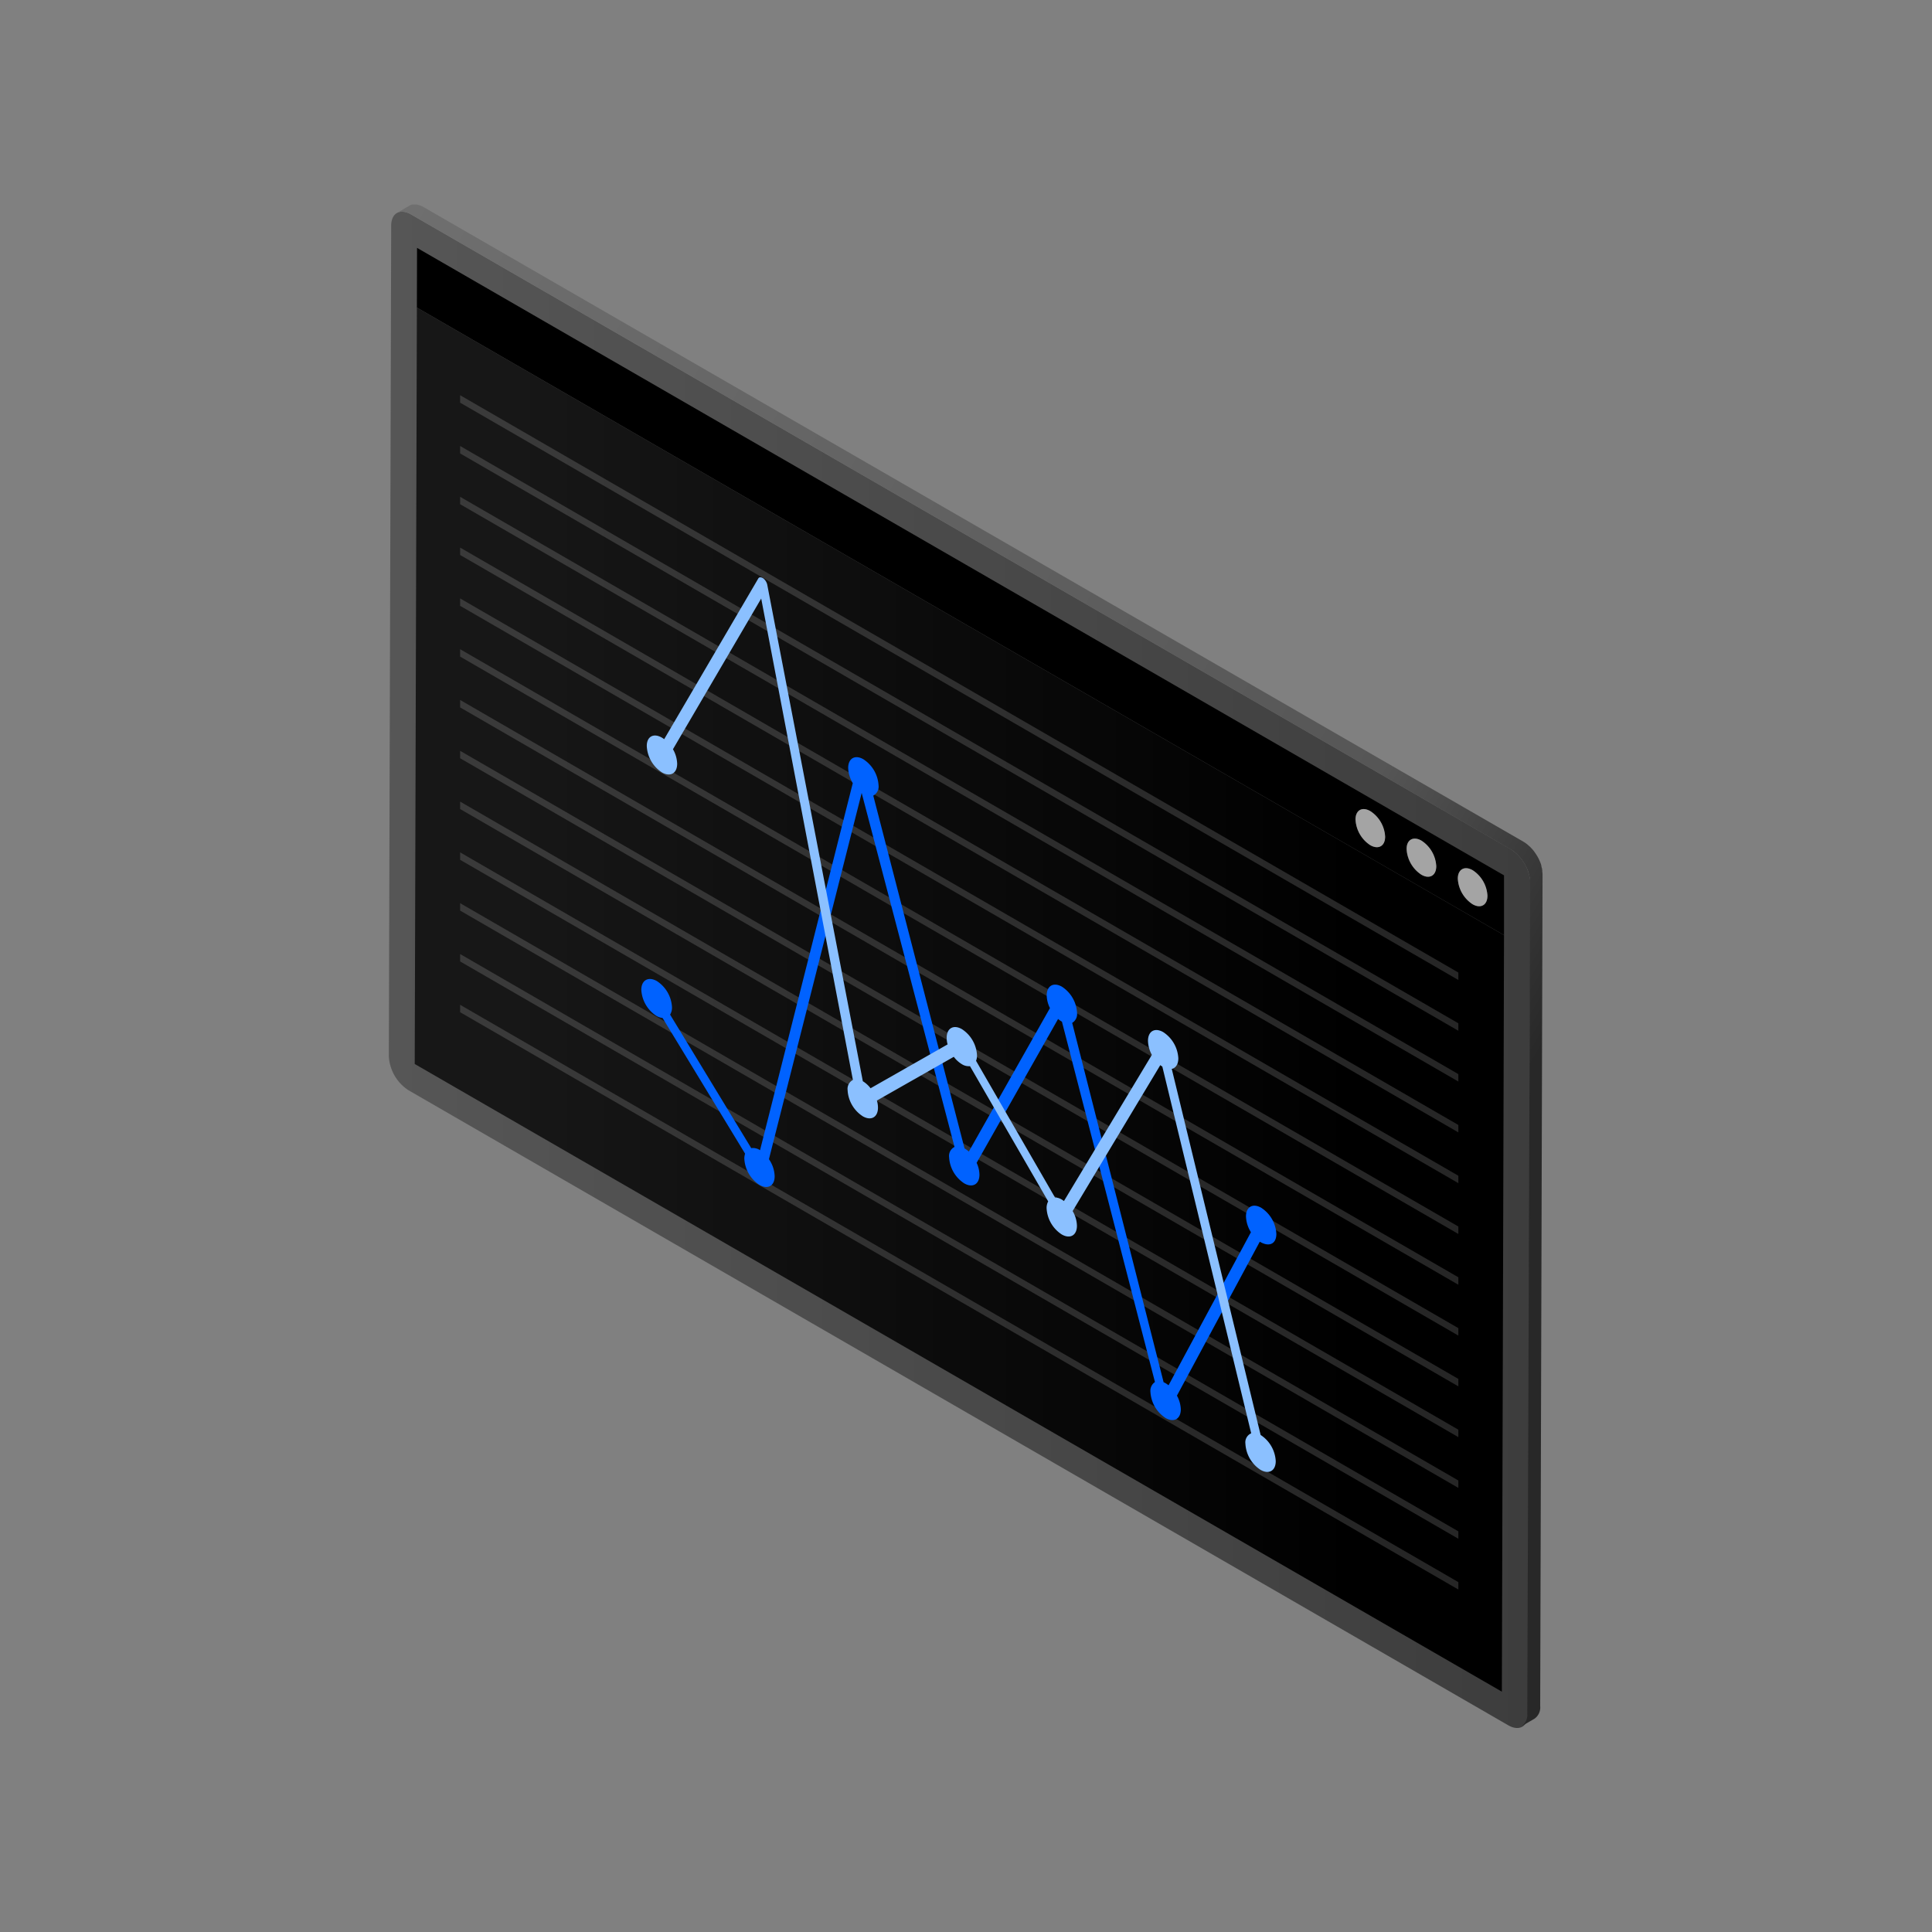 <svg xmlns="http://www.w3.org/2000/svg" xmlns:xlink="http://www.w3.org/1999/xlink" width="500" height="500" viewBox="0 0 500 500"><rect x="0" y="0" width="500" height="500" fill="#808080" stroke="none"/><defs><style>.cls-1{fill:url(#linear-gradient);}.cls-2{fill:url(#linear-gradient-2);}.cls-3{fill:#a4a4a4;}.cls-4{fill:url(#linear-gradient-3);}.cls-5{opacity:0.15;}.cls-6{fill:#fff;}.cls-7{fill:#0062ff;}.cls-8{fill:#8bc0ff;}</style><linearGradient id="linear-gradient" x1="100.63" y1="250.97" x2="396.03" y2="250.97" gradientUnits="userSpaceOnUse"><stop offset="0" stop-color="#565656"/><stop offset="1" stop-color="#3d3d3d"/></linearGradient><linearGradient id="linear-gradient-2" x1="445.5" y1="362" x2="55.54" y2="136.86" gradientUnits="userSpaceOnUse"><stop offset="0.19" stop-color="#282828"/><stop offset="0.35" stop-color="#565656"/><stop offset="1" stop-color="#6f6f6f"/></linearGradient><linearGradient id="linear-gradient-3" x1="-3200.52" y1="258.7" x2="-3418.43" y2="258.7" gradientTransform="matrix(-1, 0, 0, 1, -3068, 0)" gradientUnits="userSpaceOnUse"><stop offset="0" stop-color="#171717"/><stop offset="1"/></linearGradient></defs><g id="Dark_Theme_Objects" data-name="Dark Theme Objects"><path class="cls-1" d="M101.24,58.4c0-3.24,2.3-4.54,5.12-2.92L391,219.79a11.21,11.21,0,0,1,5.08,8.8l-.61,215c0,3.24-2.3,4.54-5.12,2.92L105.71,282.15a11.21,11.21,0,0,1-5.08-8.8Z"/><path class="cls-2" d="M105.24,55a3.84,3.84,0,0,0-.84-.18h-.07a3.14,3.14,0,0,0-.82,0h-.05a2.57,2.57,0,0,0-.73.28l3.34-1.94,0,0a1.42,1.42,0,0,1,.25-.12l.27-.1.19,0h0l.06,0a3,3,0,0,1,.31,0h.52l.2,0,.44.1.2.07.18.06a2,2,0,0,1,.22.08,4.76,4.76,0,0,1,.72.35L394.29,217.85a8.12,8.12,0,0,1,.95.66,3.85,3.85,0,0,1,.3.27l.45.39.19.2.17.18.2.21c.14.16.28.33.41.5l.14.19.07.1c0,.06.09.11.13.18s.2.29.29.44.18.28.27.43l0,0,0,0,.2.36.22.43.18.4v0c.07.15.13.3.19.45s.12.32.17.48.05.17.07.25a.3.3,0,0,1,0,.1.84.84,0,0,0,.05.17c0,.2.1.39.14.59s0,.23.06.35a1.08,1.08,0,0,1,0,.19.86.86,0,0,1,0,.17,6.69,6.69,0,0,1,.07,1l-.61,215a3.55,3.55,0,0,1-1.49,3.27l-3.34,1.94a3.57,3.57,0,0,0,1.49-3.27L396,228.59a7.68,7.68,0,0,0-.1-1.16l0-.19a7.43,7.43,0,0,0-.26-1.11l0-.1a11,11,0,0,0-.44-1.21v0c-.18-.4-.38-.8-.6-1.19l0,0c-.22-.38-.46-.74-.71-1.09l-.07-.1q-.36-.46-.75-.9l-.17-.17c-.21-.22-.42-.42-.64-.61l-.3-.26a9.54,9.54,0,0,0-.95-.66L106.36,55.48a7,7,0,0,0-.94-.43Z"/><path d="M107.89,79.6,389.24,242l0-15.46L107.93,64.15ZM377.28,227.38c0-2.43,1.73-3.4,3.85-2.17a8.41,8.41,0,0,1,3.82,6.6c0,2.44-1.74,3.42-3.84,2.21A8.44,8.44,0,0,1,377.28,227.38ZM364,219.74c0-2.43,1.73-3.4,3.85-2.18a8.42,8.42,0,0,1,3.82,6.61c0,2.43-1.72,3.43-3.84,2.21A8.47,8.47,0,0,1,364,219.74Zm-13.23-7.64c0-2.43,1.72-3.41,3.84-2.18a8.4,8.4,0,0,1,3.83,6.61c0,2.44-1.74,3.42-3.85,2.2A8.41,8.41,0,0,1,350.81,212.1Z"/><path class="cls-3" d="M354.65,209.92a8.4,8.4,0,0,1,3.83,6.61c0,2.44-1.74,3.42-3.85,2.2a8.41,8.41,0,0,1-3.82-6.63C350.82,209.67,352.53,208.69,354.65,209.92Z"/><path class="cls-3" d="M367.89,217.56a8.42,8.42,0,0,1,3.82,6.61c0,2.43-1.72,3.43-3.84,2.21a8.47,8.47,0,0,1-3.83-6.64C364,217.31,365.77,216.34,367.89,217.56Z"/><polygon class="cls-4" points="107.89 79.6 389.24 242.04 388.68 437.8 107.33 275.36 107.89 79.6"/><path class="cls-3" d="M381.13,225.21a8.41,8.41,0,0,1,3.82,6.6c0,2.44-1.74,3.42-3.84,2.21a8.44,8.44,0,0,1-3.83-6.63C377.28,225,379,224,381.13,225.21Z"/><g class="cls-5"><polygon class="cls-6" points="119.08 130.49 119.08 128.57 377.42 277.98 377.42 279.9 119.08 130.49"/><polygon class="cls-6" points="119.08 169.93 119.08 168.01 377.42 317.42 377.42 319.35 119.08 169.93"/><polygon class="cls-6" points="119.08 156.79 119.08 154.87 377.42 304.28 377.42 306.2 119.08 156.79"/><polygon class="cls-6" points="119.08 143.63 119.08 141.71 377.42 291.14 377.42 293.06 119.08 143.63"/><polygon class="cls-6" points="119.08 102.28 377.42 251.69 377.42 253.62 119.08 104.21 119.08 102.28"/><polygon class="cls-6" points="119.08 261.96 119.08 260.04 377.42 409.45 377.42 411.37 119.08 261.96"/><polygon class="cls-6" points="119.08 117.35 119.08 115.42 377.42 264.83 377.42 266.76 119.08 117.35"/><polygon class="cls-6" points="119.08 183.08 119.08 181.15 377.42 330.56 377.42 332.49 119.08 183.08"/><polygon class="cls-6" points="119.08 222.52 119.08 220.59 377.42 370 377.42 371.93 119.08 222.52"/><polygon class="cls-6" points="119.08 248.82 119.08 246.9 377.42 396.31 377.42 398.23 119.08 248.82"/><polygon class="cls-6" points="119.08 235.66 119.08 233.74 377.42 383.15 377.42 385.07 119.08 235.66"/><polygon class="cls-6" points="119.08 196.24 119.08 194.31 377.42 343.72 377.42 345.65 119.08 196.24"/><polygon class="cls-6" points="119.08 209.38 119.08 207.45 377.42 356.86 377.42 358.79 119.08 209.38"/></g><path class="cls-7" d="M170,253.9a8.61,8.61,0,0,1,3.91,6.78,3.42,3.42,0,0,1-.49,1.9l21,34.56a3.27,3.27,0,0,1,2.28.53l24-95a8.07,8.07,0,0,1-1.19-3.93c0-2.49,1.78-3.5,3.94-2.24a8.63,8.63,0,0,1,3.92,6.78,2.62,2.62,0,0,1-1.37,2.62l23.62,91.31a6.11,6.11,0,0,1,1.11.82l21-37.14a7.6,7.6,0,0,1-.84-3.28c0-2.5,1.77-3.5,3.94-2.25a8.61,8.61,0,0,1,3.91,6.78,2.68,2.68,0,0,1-1.26,2.58l23.66,93a4,4,0,0,1,.51.25,7.67,7.67,0,0,1,.77.54l21.32-39.62a8.19,8.19,0,0,1-1.28-4.08c0-2.49,1.78-3.49,3.94-2.24a8.58,8.58,0,0,1,3.92,6.78c0,2.49-1.77,3.5-4.29,2l-21.44,39.84a7.9,7.9,0,0,1,1,3.54c0,2.49-1.77,3.5-3.94,2.25a8.65,8.65,0,0,1-3.92-6.78,2.75,2.75,0,0,1,1.17-2.53l-24.07-93.26a6.9,6.9,0,0,1-1-.7l-21.08,37.23a7.56,7.56,0,0,1,.73,3.06c0,2.49-1.77,3.5-3.94,2.25a8.61,8.61,0,0,1-3.91-6.78,2.59,2.59,0,0,1,1.4-2.64L223,205.21,199,300a8.14,8.14,0,0,1,1.48,4.4c0,2.5-1.76,3.5-3.94,2.25a8.68,8.68,0,0,1-3.91-6.78,4.18,4.18,0,0,1,.2-1.3l-21.36-35.13a3.64,3.64,0,0,1-1.59-.53,8.62,8.62,0,0,1-3.91-6.77C166,253.66,167.78,252.65,170,253.9Z"/><path class="cls-8" d="M171.28,190.89a5.91,5.91,0,0,1,.61.41l24.35-41.58c.21-.37.63-.43,1.26-.06a2.85,2.85,0,0,1,1.07,1.7L223.3,279.82a7.35,7.35,0,0,1,2,1.82l19.94-11.35a6.4,6.4,0,0,1-.24-1.7c0-2.49,1.77-3.5,3.94-2.25a8.61,8.61,0,0,1,3.91,6.78,3.76,3.76,0,0,1-.25,1.42l20.43,35.37a3.57,3.57,0,0,1,1.75.53,6.42,6.42,0,0,1,.57.39L298.1,273a8,8,0,0,1-1-3.64c0-2.5,1.77-3.5,3.94-2.25a8.63,8.63,0,0,1,3.91,6.78c0,1.54-.67,2.51-1.7,2.74l23,94.74a8.6,8.6,0,0,1,3.91,6.78c0,2.49-1.77,3.5-3.94,2.24a8.61,8.61,0,0,1-3.91-6.78,2.54,2.54,0,0,1,1.5-2.67l-23-94.91a6.3,6.3,0,0,1-.53-.37L277.6,313.42a7.89,7.89,0,0,1,1.11,3.8c0,2.5-1.77,3.5-3.94,2.25a8.63,8.63,0,0,1-3.91-6.78,3.54,3.54,0,0,1,.41-1.77l-20.24-35a3.32,3.32,0,0,1-2.1-.51,7.37,7.37,0,0,1-2.09-1.91l-19.9,11.32a6.56,6.56,0,0,1,.28,1.83c0,2.49-1.77,3.49-3.94,2.24a8.62,8.62,0,0,1-3.92-6.78,2.61,2.61,0,0,1,1.37-2.62L197,154.9l-22.84,39a8,8,0,0,1,1.09,3.75c0,2.49-1.77,3.5-3.94,2.25a8.62,8.62,0,0,1-3.92-6.78C167.35,190.64,169.11,189.64,171.28,190.89Z"/></g></svg>